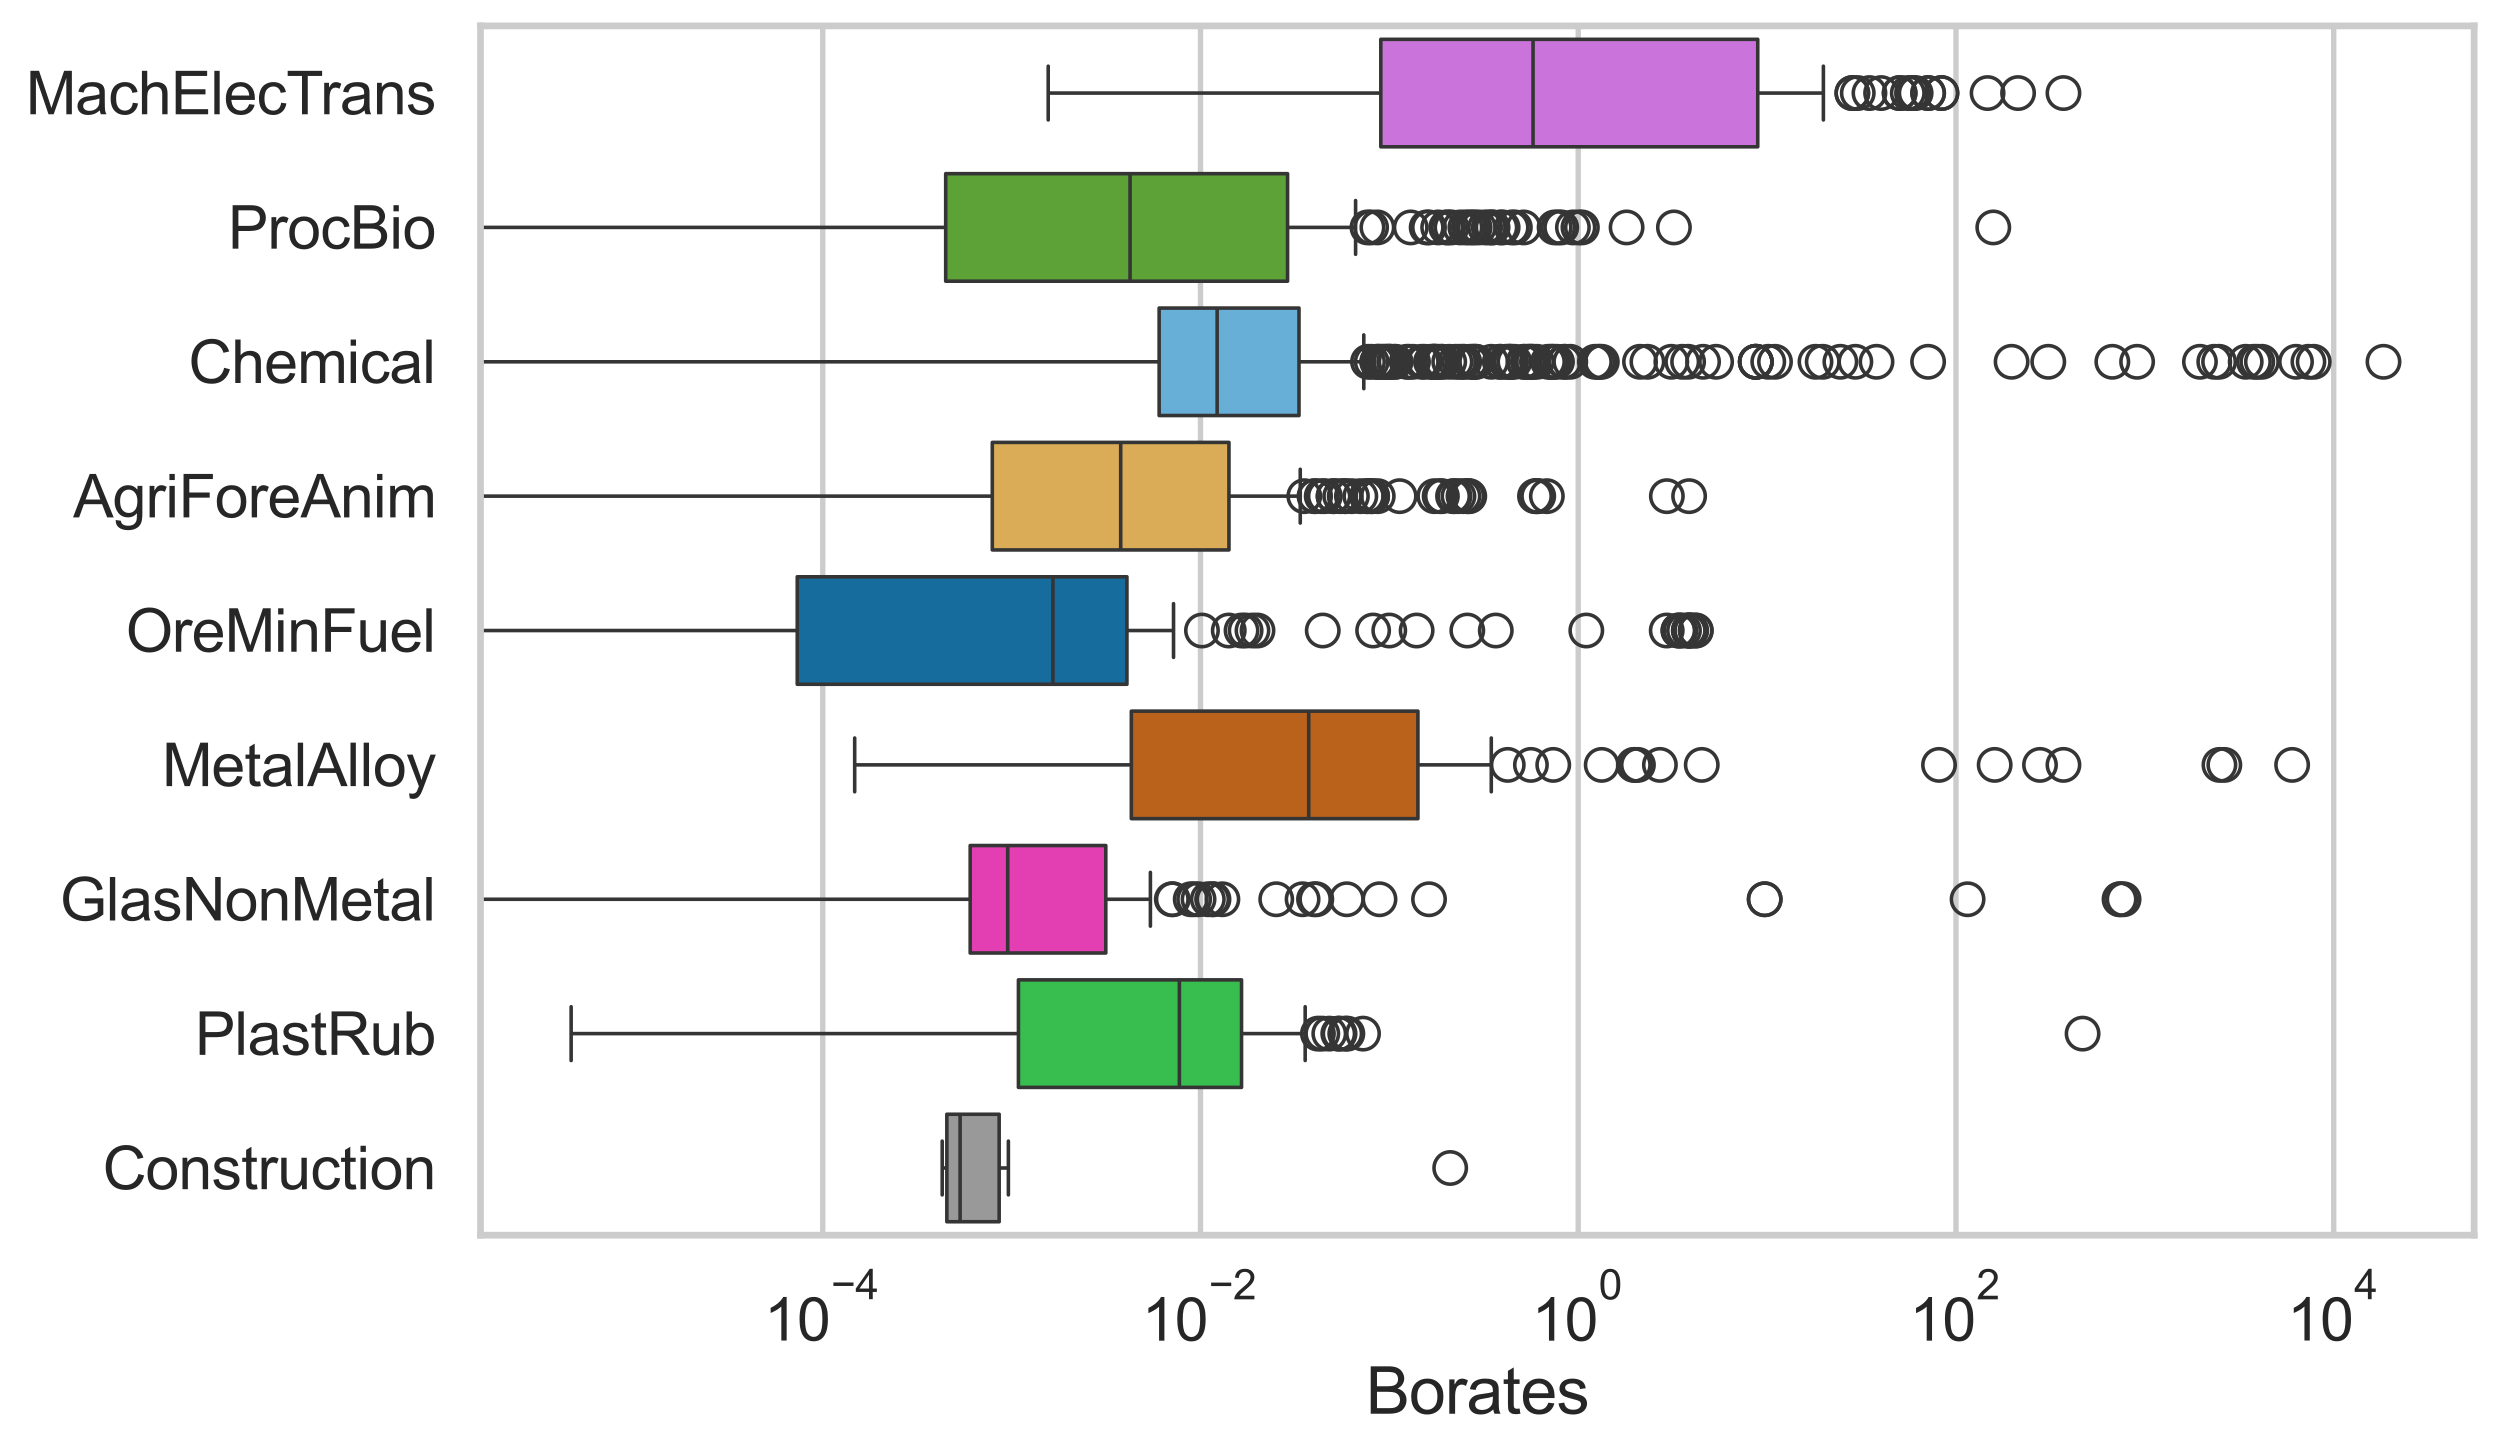 <?xml version="1.0" encoding="utf-8" standalone="no"?>
<!DOCTYPE svg PUBLIC "-//W3C//DTD SVG 1.1//EN"
  "http://www.w3.org/Graphics/SVG/1.1/DTD/svg11.dtd">
<svg xmlns:xlink="http://www.w3.org/1999/xlink" width="695.577pt" height="404.121pt" viewBox="0 0 695.577 404.121" xmlns="http://www.w3.org/2000/svg" version="1.1">
 <defs>
  <style type="text/css">*{stroke-linejoin: round; stroke-linecap: butt}</style>
 </defs>
 <g id="figure_1">
  <g id="patch_1">
   <path d="M 0 404.121 
L 695.577 404.121 
L 695.577 0 
L 0 0 
z
" style="fill: #ffffff"/>
  </g>
  <g id="axes_1">
   <g id="patch_2">
    <path d="M 133.697 343.665 
L 688.377 343.665 
L 688.377 7.2 
L 133.697 7.2 
z
" style="fill: #ffffff"/>
   </g>
   <g id="matplotlib.axis_1">
    <g id="xtick_1">
     <g id="line2d_1">
      <path d="M 228.914 343.665 
L 228.914 7.2 
" clip-path="url(#p426d86f8ee)" style="fill: none; stroke: #cccccc; stroke-width: 1.5; stroke-linecap: round"/>
     </g>
     <g id="text_1">
      <!-- $\mathdefault{10^{-4}}$ -->
      <g style="fill: #262626" transform="translate(212.579 373.015) scale(0.165 -0.165)">
       <defs>
        <path id="ArialMT-31" d="M 2384 0 
L 1822 0 
L 1822 3584 
Q 1619 3391 1289 3197 
Q 959 3003 697 2906 
L 697 3450 
Q 1169 3672 1522 3987 
Q 1875 4303 2022 4600 
L 2384 4600 
L 2384 0 
z
" transform="scale(0.016)"/>
        <path id="ArialMT-30" d="M 266 2259 
Q 266 3072 433 3567 
Q 600 4063 929 4331 
Q 1259 4600 1759 4600 
Q 2128 4600 2406 4451 
Q 2684 4303 2865 4023 
Q 3047 3744 3150 3342 
Q 3253 2941 3253 2259 
Q 3253 1453 3087 958 
Q 2922 463 2592 192 
Q 2263 -78 1759 -78 
Q 1097 -78 719 397 
Q 266 969 266 2259 
z
M 844 2259 
Q 844 1131 1108 757 
Q 1372 384 1759 384 
Q 2147 384 2411 759 
Q 2675 1134 2675 2259 
Q 2675 3391 2411 3762 
Q 2147 4134 1753 4134 
Q 1366 4134 1134 3806 
Q 844 3388 844 2259 
z
" transform="scale(0.016)"/>
        <path id="ArialMT-2212" d="M 3381 1997 
L 356 1997 
L 356 2522 
L 3381 2522 
L 3381 1997 
z
" transform="scale(0.016)"/>
        <path id="ArialMT-34" d="M 2069 0 
L 2069 1097 
L 81 1097 
L 81 1613 
L 2172 4581 
L 2631 4581 
L 2631 1613 
L 3250 1613 
L 3250 1097 
L 2631 1097 
L 2631 0 
L 2069 0 
z
M 2069 1613 
L 2069 3678 
L 634 1613 
L 2069 1613 
z
" transform="scale(0.016)"/>
       </defs>
       <use xlink:href="#ArialMT-31" transform="translate(0 0.202)"/>
       <use xlink:href="#ArialMT-30" transform="translate(55.615 0.202)"/>
       <use xlink:href="#ArialMT-2212" transform="translate(112.973 69.895) scale(0.7)"/>
       <use xlink:href="#ArialMT-34" transform="translate(153.852 69.895) scale(0.7)"/>
      </g>
     </g>
    </g>
    <g id="xtick_2">
     <g id="line2d_2">
      <path d="M 334.013 343.665 
L 334.013 7.2 
" clip-path="url(#p426d86f8ee)" style="fill: none; stroke: #cccccc; stroke-width: 1.5; stroke-linecap: round"/>
     </g>
     <g id="text_2">
      <!-- $\mathdefault{10^{-2}}$ -->
      <g style="fill: #262626" transform="translate(317.678 373.18) scale(0.165 -0.165)">
       <defs>
        <path id="ArialMT-32" d="M 3222 541 
L 3222 0 
L 194 0 
Q 188 203 259 391 
Q 375 700 629 1000 
Q 884 1300 1366 1694 
Q 2113 2306 2375 2664 
Q 2638 3022 2638 3341 
Q 2638 3675 2398 3904 
Q 2159 4134 1775 4134 
Q 1369 4134 1125 3890 
Q 881 3647 878 3216 
L 300 3275 
Q 359 3922 746 4261 
Q 1134 4600 1788 4600 
Q 2447 4600 2831 4234 
Q 3216 3869 3216 3328 
Q 3216 3053 3103 2787 
Q 2991 2522 2730 2228 
Q 2469 1934 1863 1422 
Q 1356 997 1212 845 
Q 1069 694 975 541 
L 3222 541 
z
" transform="scale(0.016)"/>
       </defs>
       <use xlink:href="#ArialMT-31" transform="translate(0 0.994)"/>
       <use xlink:href="#ArialMT-30" transform="translate(55.615 0.994)"/>
       <use xlink:href="#ArialMT-2212" transform="translate(112.973 70.688) scale(0.7)"/>
       <use xlink:href="#ArialMT-32" transform="translate(153.852 70.688) scale(0.7)"/>
      </g>
     </g>
    </g>
    <g id="xtick_3">
     <g id="line2d_3">
      <path d="M 439.111 343.665 
L 439.111 7.2 
" clip-path="url(#p426d86f8ee)" style="fill: none; stroke: #cccccc; stroke-width: 1.5; stroke-linecap: round"/>
     </g>
     <g id="text_3">
      <!-- $\mathdefault{10^{0}}$ -->
      <g style="fill: #262626" transform="translate(426.159 373.18) scale(0.165 -0.165)">
       <use xlink:href="#ArialMT-31" transform="translate(0 0.994)"/>
       <use xlink:href="#ArialMT-30" transform="translate(55.615 0.994)"/>
       <use xlink:href="#ArialMT-30" transform="translate(112.973 70.688) scale(0.7)"/>
      </g>
     </g>
    </g>
    <g id="xtick_4">
     <g id="line2d_4">
      <path d="M 544.21 343.665 
L 544.21 7.2 
" clip-path="url(#p426d86f8ee)" style="fill: none; stroke: #cccccc; stroke-width: 1.5; stroke-linecap: round"/>
     </g>
     <g id="text_4">
      <!-- $\mathdefault{10^{2}}$ -->
      <g style="fill: #262626" transform="translate(531.258 373.18) scale(0.165 -0.165)">
       <use xlink:href="#ArialMT-31" transform="translate(0 0.994)"/>
       <use xlink:href="#ArialMT-30" transform="translate(55.615 0.994)"/>
       <use xlink:href="#ArialMT-32" transform="translate(112.973 70.688) scale(0.7)"/>
      </g>
     </g>
    </g>
    <g id="xtick_5">
     <g id="line2d_5">
      <path d="M 649.309 343.665 
L 649.309 7.2 
" clip-path="url(#p426d86f8ee)" style="fill: none; stroke: #cccccc; stroke-width: 1.5; stroke-linecap: round"/>
     </g>
     <g id="text_5">
      <!-- $\mathdefault{10^{4}}$ -->
      <g style="fill: #262626" transform="translate(636.356 373.015) scale(0.165 -0.165)">
       <use xlink:href="#ArialMT-31" transform="translate(0 0.202)"/>
       <use xlink:href="#ArialMT-30" transform="translate(55.615 0.202)"/>
       <use xlink:href="#ArialMT-34" transform="translate(112.973 69.895) scale(0.7)"/>
      </g>
     </g>
    </g>
    <g id="text_6">
     <!-- Borates -->
     <g style="fill: #262626" transform="translate(380.022 393.344) scale(0.18 -0.18)">
      <defs>
       <path id="ArialMT-42" d="M 469 0 
L 469 4581 
L 2188 4581 
Q 2713 4581 3030 4442 
Q 3347 4303 3526 4014 
Q 3706 3725 3706 3409 
Q 3706 3116 3547 2856 
Q 3388 2597 3066 2438 
Q 3481 2316 3704 2022 
Q 3928 1728 3928 1328 
Q 3928 1006 3792 729 
Q 3656 453 3456 303 
Q 3256 153 2954 76 
Q 2653 0 2216 0 
L 469 0 
z
M 1075 2656 
L 2066 2656 
Q 2469 2656 2644 2709 
Q 2875 2778 2992 2937 
Q 3109 3097 3109 3338 
Q 3109 3566 3000 3739 
Q 2891 3913 2687 3977 
Q 2484 4041 1991 4041 
L 1075 4041 
L 1075 2656 
z
M 1075 541 
L 2216 541 
Q 2509 541 2628 563 
Q 2838 600 2978 687 
Q 3119 775 3209 942 
Q 3300 1109 3300 1328 
Q 3300 1584 3169 1773 
Q 3038 1963 2805 2039 
Q 2572 2116 2134 2116 
L 1075 2116 
L 1075 541 
z
" transform="scale(0.016)"/>
       <path id="ArialMT-6f" d="M 213 1659 
Q 213 2581 725 3025 
Q 1153 3394 1769 3394 
Q 2453 3394 2887 2945 
Q 3322 2497 3322 1706 
Q 3322 1066 3130 698 
Q 2938 331 2570 128 
Q 2203 -75 1769 -75 
Q 1072 -75 642 372 
Q 213 819 213 1659 
z
M 791 1659 
Q 791 1022 1069 705 
Q 1347 388 1769 388 
Q 2188 388 2466 706 
Q 2744 1025 2744 1678 
Q 2744 2294 2464 2611 
Q 2184 2928 1769 2928 
Q 1347 2928 1069 2612 
Q 791 2297 791 1659 
z
" transform="scale(0.016)"/>
       <path id="ArialMT-72" d="M 416 0 
L 416 3319 
L 922 3319 
L 922 2816 
Q 1116 3169 1280 3281 
Q 1444 3394 1641 3394 
Q 1925 3394 2219 3213 
L 2025 2691 
Q 1819 2813 1613 2813 
Q 1428 2813 1281 2702 
Q 1134 2591 1072 2394 
Q 978 2094 978 1738 
L 978 0 
L 416 0 
z
" transform="scale(0.016)"/>
       <path id="ArialMT-61" d="M 2588 409 
Q 2275 144 1986 34 
Q 1697 -75 1366 -75 
Q 819 -75 525 192 
Q 231 459 231 875 
Q 231 1119 342 1320 
Q 453 1522 633 1644 
Q 813 1766 1038 1828 
Q 1203 1872 1538 1913 
Q 2219 1994 2541 2106 
Q 2544 2222 2544 2253 
Q 2544 2597 2384 2738 
Q 2169 2928 1744 2928 
Q 1347 2928 1158 2789 
Q 969 2650 878 2297 
L 328 2372 
Q 403 2725 575 2942 
Q 747 3159 1072 3276 
Q 1397 3394 1825 3394 
Q 2250 3394 2515 3294 
Q 2781 3194 2906 3042 
Q 3031 2891 3081 2659 
Q 3109 2516 3109 2141 
L 3109 1391 
Q 3109 606 3145 398 
Q 3181 191 3288 0 
L 2700 0 
Q 2613 175 2588 409 
z
M 2541 1666 
Q 2234 1541 1622 1453 
Q 1275 1403 1131 1340 
Q 988 1278 909 1158 
Q 831 1038 831 891 
Q 831 666 1001 516 
Q 1172 366 1500 366 
Q 1825 366 2078 508 
Q 2331 650 2450 897 
Q 2541 1088 2541 1459 
L 2541 1666 
z
" transform="scale(0.016)"/>
       <path id="ArialMT-74" d="M 1650 503 
L 1731 6 
Q 1494 -44 1306 -44 
Q 1000 -44 831 53 
Q 663 150 594 308 
Q 525 466 525 972 
L 525 2881 
L 113 2881 
L 113 3319 
L 525 3319 
L 525 4141 
L 1084 4478 
L 1084 3319 
L 1650 3319 
L 1650 2881 
L 1084 2881 
L 1084 941 
Q 1084 700 1114 631 
Q 1144 563 1211 522 
Q 1278 481 1403 481 
Q 1497 481 1650 503 
z
" transform="scale(0.016)"/>
       <path id="ArialMT-65" d="M 2694 1069 
L 3275 997 
Q 3138 488 2766 206 
Q 2394 -75 1816 -75 
Q 1088 -75 661 373 
Q 234 822 234 1631 
Q 234 2469 665 2931 
Q 1097 3394 1784 3394 
Q 2450 3394 2872 2941 
Q 3294 2488 3294 1666 
Q 3294 1616 3291 1516 
L 816 1516 
Q 847 969 1125 678 
Q 1403 388 1819 388 
Q 2128 388 2347 550 
Q 2566 713 2694 1069 
z
M 847 1978 
L 2700 1978 
Q 2663 2397 2488 2606 
Q 2219 2931 1791 2931 
Q 1403 2931 1139 2672 
Q 875 2413 847 1978 
z
" transform="scale(0.016)"/>
       <path id="ArialMT-73" d="M 197 991 
L 753 1078 
Q 800 744 1014 566 
Q 1228 388 1613 388 
Q 2000 388 2187 545 
Q 2375 703 2375 916 
Q 2375 1106 2209 1216 
Q 2094 1291 1634 1406 
Q 1016 1563 777 1677 
Q 538 1791 414 1992 
Q 291 2194 291 2438 
Q 291 2659 392 2848 
Q 494 3038 669 3163 
Q 800 3259 1026 3326 
Q 1253 3394 1513 3394 
Q 1903 3394 2198 3281 
Q 2494 3169 2634 2976 
Q 2775 2784 2828 2463 
L 2278 2388 
Q 2241 2644 2061 2787 
Q 1881 2931 1553 2931 
Q 1166 2931 1000 2803 
Q 834 2675 834 2503 
Q 834 2394 903 2306 
Q 972 2216 1119 2156 
Q 1203 2125 1616 2013 
Q 2213 1853 2448 1751 
Q 2684 1650 2818 1456 
Q 2953 1263 2953 975 
Q 2953 694 2789 445 
Q 2625 197 2315 61 
Q 2006 -75 1616 -75 
Q 969 -75 630 194 
Q 291 463 197 991 
z
" transform="scale(0.016)"/>
      </defs>
      <use xlink:href="#ArialMT-42"/>
      <use xlink:href="#ArialMT-6f" transform="translate(66.699 0)"/>
      <use xlink:href="#ArialMT-72" transform="translate(122.314 0)"/>
      <use xlink:href="#ArialMT-61" transform="translate(155.615 0)"/>
      <use xlink:href="#ArialMT-74" transform="translate(211.23 0)"/>
      <use xlink:href="#ArialMT-65" transform="translate(239.014 0)"/>
      <use xlink:href="#ArialMT-73" transform="translate(294.629 0)"/>
     </g>
    </g>
   </g>
   <g id="matplotlib.axis_2">
    <g id="ytick_1">
     <g id="text_7">
      <!-- MachElecTrans -->
      <g style="fill: #262626" transform="translate(7.2 31.798) scale(0.165 -0.165)">
       <defs>
        <path id="ArialMT-4d" d="M 475 0 
L 475 4581 
L 1388 4581 
L 2472 1338 
Q 2622 884 2691 659 
Q 2769 909 2934 1394 
L 4031 4581 
L 4847 4581 
L 4847 0 
L 4263 0 
L 4263 3834 
L 2931 0 
L 2384 0 
L 1059 3900 
L 1059 0 
L 475 0 
z
" transform="scale(0.016)"/>
        <path id="ArialMT-63" d="M 2588 1216 
L 3141 1144 
Q 3050 572 2676 248 
Q 2303 -75 1759 -75 
Q 1078 -75 664 370 
Q 250 816 250 1647 
Q 250 2184 428 2587 
Q 606 2991 970 3192 
Q 1334 3394 1763 3394 
Q 2303 3394 2647 3120 
Q 2991 2847 3088 2344 
L 2541 2259 
Q 2463 2594 2264 2762 
Q 2066 2931 1784 2931 
Q 1359 2931 1093 2626 
Q 828 2322 828 1663 
Q 828 994 1084 691 
Q 1341 388 1753 388 
Q 2084 388 2306 591 
Q 2528 794 2588 1216 
z
" transform="scale(0.016)"/>
        <path id="ArialMT-68" d="M 422 0 
L 422 4581 
L 984 4581 
L 984 2938 
Q 1378 3394 1978 3394 
Q 2347 3394 2619 3248 
Q 2891 3103 3008 2847 
Q 3125 2591 3125 2103 
L 3125 0 
L 2563 0 
L 2563 2103 
Q 2563 2525 2380 2717 
Q 2197 2909 1863 2909 
Q 1613 2909 1392 2779 
Q 1172 2650 1078 2428 
Q 984 2206 984 1816 
L 984 0 
L 422 0 
z
" transform="scale(0.016)"/>
        <path id="ArialMT-45" d="M 506 0 
L 506 4581 
L 3819 4581 
L 3819 4041 
L 1113 4041 
L 1113 2638 
L 3647 2638 
L 3647 2100 
L 1113 2100 
L 1113 541 
L 3925 541 
L 3925 0 
L 506 0 
z
" transform="scale(0.016)"/>
        <path id="ArialMT-6c" d="M 409 0 
L 409 4581 
L 972 4581 
L 972 0 
L 409 0 
z
" transform="scale(0.016)"/>
        <path id="ArialMT-54" d="M 1659 0 
L 1659 4041 
L 150 4041 
L 150 4581 
L 3781 4581 
L 3781 4041 
L 2266 4041 
L 2266 0 
L 1659 0 
z
" transform="scale(0.016)"/>
        <path id="ArialMT-6e" d="M 422 0 
L 422 3319 
L 928 3319 
L 928 2847 
Q 1294 3394 1984 3394 
Q 2284 3394 2536 3286 
Q 2788 3178 2913 3003 
Q 3038 2828 3088 2588 
Q 3119 2431 3119 2041 
L 3119 0 
L 2556 0 
L 2556 2019 
Q 2556 2363 2490 2533 
Q 2425 2703 2258 2804 
Q 2091 2906 1866 2906 
Q 1506 2906 1245 2678 
Q 984 2450 984 1813 
L 984 0 
L 422 0 
z
" transform="scale(0.016)"/>
       </defs>
       <use xlink:href="#ArialMT-4d"/>
       <use xlink:href="#ArialMT-61" transform="translate(83.301 0)"/>
       <use xlink:href="#ArialMT-63" transform="translate(138.916 0)"/>
       <use xlink:href="#ArialMT-68" transform="translate(188.916 0)"/>
       <use xlink:href="#ArialMT-45" transform="translate(244.531 0)"/>
       <use xlink:href="#ArialMT-6c" transform="translate(311.23 0)"/>
       <use xlink:href="#ArialMT-65" transform="translate(333.447 0)"/>
       <use xlink:href="#ArialMT-63" transform="translate(389.062 0)"/>
       <use xlink:href="#ArialMT-54" transform="translate(439.062 0)"/>
       <use xlink:href="#ArialMT-72" transform="translate(496.396 0)"/>
       <use xlink:href="#ArialMT-61" transform="translate(529.697 0)"/>
       <use xlink:href="#ArialMT-6e" transform="translate(585.312 0)"/>
       <use xlink:href="#ArialMT-73" transform="translate(640.928 0)"/>
      </g>
     </g>
    </g>
    <g id="ytick_2">
     <g id="text_8">
      <!-- ProcBio -->
      <g style="fill: #262626" transform="translate(63.424 69.183) scale(0.165 -0.165)">
       <defs>
        <path id="ArialMT-50" d="M 494 0 
L 494 4581 
L 2222 4581 
Q 2678 4581 2919 4538 
Q 3256 4481 3484 4323 
Q 3713 4166 3852 3881 
Q 3991 3597 3991 3256 
Q 3991 2672 3619 2267 
Q 3247 1863 2275 1863 
L 1100 1863 
L 1100 0 
L 494 0 
z
M 1100 2403 
L 2284 2403 
Q 2872 2403 3119 2622 
Q 3366 2841 3366 3238 
Q 3366 3525 3220 3729 
Q 3075 3934 2838 4000 
Q 2684 4041 2272 4041 
L 1100 4041 
L 1100 2403 
z
" transform="scale(0.016)"/>
        <path id="ArialMT-69" d="M 425 3934 
L 425 4581 
L 988 4581 
L 988 3934 
L 425 3934 
z
M 425 0 
L 425 3319 
L 988 3319 
L 988 0 
L 425 0 
z
" transform="scale(0.016)"/>
       </defs>
       <use xlink:href="#ArialMT-50"/>
       <use xlink:href="#ArialMT-72" transform="translate(66.699 0)"/>
       <use xlink:href="#ArialMT-6f" transform="translate(100 0)"/>
       <use xlink:href="#ArialMT-63" transform="translate(155.615 0)"/>
       <use xlink:href="#ArialMT-42" transform="translate(205.615 0)"/>
       <use xlink:href="#ArialMT-69" transform="translate(272.314 0)"/>
       <use xlink:href="#ArialMT-6f" transform="translate(294.531 0)"/>
      </g>
     </g>
    </g>
    <g id="ytick_3">
     <g id="text_9">
      <!-- Chemical -->
      <g style="fill: #262626" transform="translate(52.428 106.568) scale(0.165 -0.165)">
       <defs>
        <path id="ArialMT-43" d="M 3763 1606 
L 4369 1453 
Q 4178 706 3683 314 
Q 3188 -78 2472 -78 
Q 1731 -78 1267 223 
Q 803 525 561 1097 
Q 319 1669 319 2325 
Q 319 3041 592 3573 
Q 866 4106 1370 4382 
Q 1875 4659 2481 4659 
Q 3169 4659 3637 4309 
Q 4106 3959 4291 3325 
L 3694 3184 
Q 3534 3684 3231 3912 
Q 2928 4141 2469 4141 
Q 1941 4141 1586 3887 
Q 1231 3634 1087 3207 
Q 944 2781 944 2328 
Q 944 1744 1114 1308 
Q 1284 872 1643 656 
Q 2003 441 2422 441 
Q 2931 441 3284 734 
Q 3638 1028 3763 1606 
z
" transform="scale(0.016)"/>
        <path id="ArialMT-6d" d="M 422 0 
L 422 3319 
L 925 3319 
L 925 2853 
Q 1081 3097 1340 3245 
Q 1600 3394 1931 3394 
Q 2300 3394 2536 3241 
Q 2772 3088 2869 2813 
Q 3263 3394 3894 3394 
Q 4388 3394 4653 3120 
Q 4919 2847 4919 2278 
L 4919 0 
L 4359 0 
L 4359 2091 
Q 4359 2428 4304 2576 
Q 4250 2725 4106 2815 
Q 3963 2906 3769 2906 
Q 3419 2906 3187 2673 
Q 2956 2441 2956 1928 
L 2956 0 
L 2394 0 
L 2394 2156 
Q 2394 2531 2256 2718 
Q 2119 2906 1806 2906 
Q 1569 2906 1367 2781 
Q 1166 2656 1075 2415 
Q 984 2175 984 1722 
L 984 0 
L 422 0 
z
" transform="scale(0.016)"/>
       </defs>
       <use xlink:href="#ArialMT-43"/>
       <use xlink:href="#ArialMT-68" transform="translate(72.217 0)"/>
       <use xlink:href="#ArialMT-65" transform="translate(127.832 0)"/>
       <use xlink:href="#ArialMT-6d" transform="translate(183.447 0)"/>
       <use xlink:href="#ArialMT-69" transform="translate(266.748 0)"/>
       <use xlink:href="#ArialMT-63" transform="translate(288.965 0)"/>
       <use xlink:href="#ArialMT-61" transform="translate(338.965 0)"/>
       <use xlink:href="#ArialMT-6c" transform="translate(394.58 0)"/>
      </g>
     </g>
    </g>
    <g id="ytick_4">
     <g id="text_10">
      <!-- AgriForeAnim -->
      <g style="fill: #262626" transform="translate(20.341 143.953) scale(0.165 -0.165)">
       <defs>
        <path id="ArialMT-41" d="M -9 0 
L 1750 4581 
L 2403 4581 
L 4278 0 
L 3588 0 
L 3053 1388 
L 1138 1388 
L 634 0 
L -9 0 
z
M 1313 1881 
L 2866 1881 
L 2388 3150 
Q 2169 3728 2063 4100 
Q 1975 3659 1816 3225 
L 1313 1881 
z
" transform="scale(0.016)"/>
        <path id="ArialMT-67" d="M 319 -275 
L 866 -356 
Q 900 -609 1056 -725 
Q 1266 -881 1628 -881 
Q 2019 -881 2231 -725 
Q 2444 -569 2519 -288 
Q 2563 -116 2559 434 
Q 2191 0 1641 0 
Q 956 0 581 494 
Q 206 988 206 1678 
Q 206 2153 378 2554 
Q 550 2956 876 3175 
Q 1203 3394 1644 3394 
Q 2231 3394 2613 2919 
L 2613 3319 
L 3131 3319 
L 3131 450 
Q 3131 -325 2973 -648 
Q 2816 -972 2473 -1159 
Q 2131 -1347 1631 -1347 
Q 1038 -1347 672 -1080 
Q 306 -813 319 -275 
z
M 784 1719 
Q 784 1066 1043 766 
Q 1303 466 1694 466 
Q 2081 466 2343 764 
Q 2606 1063 2606 1700 
Q 2606 2309 2336 2618 
Q 2066 2928 1684 2928 
Q 1309 2928 1046 2623 
Q 784 2319 784 1719 
z
" transform="scale(0.016)"/>
        <path id="ArialMT-46" d="M 525 0 
L 525 4581 
L 3616 4581 
L 3616 4041 
L 1131 4041 
L 1131 2622 
L 3281 2622 
L 3281 2081 
L 1131 2081 
L 1131 0 
L 525 0 
z
" transform="scale(0.016)"/>
       </defs>
       <use xlink:href="#ArialMT-41"/>
       <use xlink:href="#ArialMT-67" transform="translate(66.699 0)"/>
       <use xlink:href="#ArialMT-72" transform="translate(122.314 0)"/>
       <use xlink:href="#ArialMT-69" transform="translate(155.615 0)"/>
       <use xlink:href="#ArialMT-46" transform="translate(177.832 0)"/>
       <use xlink:href="#ArialMT-6f" transform="translate(238.916 0)"/>
       <use xlink:href="#ArialMT-72" transform="translate(294.531 0)"/>
       <use xlink:href="#ArialMT-65" transform="translate(327.832 0)"/>
       <use xlink:href="#ArialMT-41" transform="translate(383.447 0)"/>
       <use xlink:href="#ArialMT-6e" transform="translate(450.146 0)"/>
       <use xlink:href="#ArialMT-69" transform="translate(505.762 0)"/>
       <use xlink:href="#ArialMT-6d" transform="translate(527.979 0)"/>
      </g>
     </g>
    </g>
    <g id="ytick_5">
     <g id="text_11">
      <!-- OreMinFuel -->
      <g style="fill: #262626" transform="translate(35.013 181.337) scale(0.165 -0.165)">
       <defs>
        <path id="ArialMT-4f" d="M 309 2231 
Q 309 3372 921 4017 
Q 1534 4663 2503 4663 
Q 3138 4663 3647 4359 
Q 4156 4056 4423 3514 
Q 4691 2972 4691 2284 
Q 4691 1588 4409 1038 
Q 4128 488 3612 205 
Q 3097 -78 2500 -78 
Q 1853 -78 1343 234 
Q 834 547 571 1087 
Q 309 1628 309 2231 
z
M 934 2222 
Q 934 1394 1379 917 
Q 1825 441 2497 441 
Q 3181 441 3623 922 
Q 4066 1403 4066 2288 
Q 4066 2847 3877 3264 
Q 3688 3681 3323 3911 
Q 2959 4141 2506 4141 
Q 1863 4141 1398 3698 
Q 934 3256 934 2222 
z
" transform="scale(0.016)"/>
        <path id="ArialMT-75" d="M 2597 0 
L 2597 488 
Q 2209 -75 1544 -75 
Q 1250 -75 995 37 
Q 741 150 617 320 
Q 494 491 444 738 
Q 409 903 409 1263 
L 409 3319 
L 972 3319 
L 972 1478 
Q 972 1038 1006 884 
Q 1059 663 1231 536 
Q 1403 409 1656 409 
Q 1909 409 2131 539 
Q 2353 669 2445 892 
Q 2538 1116 2538 1541 
L 2538 3319 
L 3100 3319 
L 3100 0 
L 2597 0 
z
" transform="scale(0.016)"/>
       </defs>
       <use xlink:href="#ArialMT-4f"/>
       <use xlink:href="#ArialMT-72" transform="translate(77.783 0)"/>
       <use xlink:href="#ArialMT-65" transform="translate(111.084 0)"/>
       <use xlink:href="#ArialMT-4d" transform="translate(166.699 0)"/>
       <use xlink:href="#ArialMT-69" transform="translate(250 0)"/>
       <use xlink:href="#ArialMT-6e" transform="translate(272.217 0)"/>
       <use xlink:href="#ArialMT-46" transform="translate(327.832 0)"/>
       <use xlink:href="#ArialMT-75" transform="translate(388.916 0)"/>
       <use xlink:href="#ArialMT-65" transform="translate(444.531 0)"/>
       <use xlink:href="#ArialMT-6c" transform="translate(500.146 0)"/>
      </g>
     </g>
    </g>
    <g id="ytick_6">
     <g id="text_12">
      <!-- MetalAlloy -->
      <g style="fill: #262626" transform="translate(45.088 218.722) scale(0.165 -0.165)">
       <defs>
        <path id="ArialMT-79" d="M 397 -1278 
L 334 -750 
Q 519 -800 656 -800 
Q 844 -800 956 -737 
Q 1069 -675 1141 -563 
Q 1194 -478 1313 -144 
Q 1328 -97 1363 -6 
L 103 3319 
L 709 3319 
L 1400 1397 
Q 1534 1031 1641 628 
Q 1738 1016 1872 1384 
L 2581 3319 
L 3144 3319 
L 1881 -56 
Q 1678 -603 1566 -809 
Q 1416 -1088 1222 -1217 
Q 1028 -1347 759 -1347 
Q 597 -1347 397 -1278 
z
" transform="scale(0.016)"/>
       </defs>
       <use xlink:href="#ArialMT-4d"/>
       <use xlink:href="#ArialMT-65" transform="translate(83.301 0)"/>
       <use xlink:href="#ArialMT-74" transform="translate(138.916 0)"/>
       <use xlink:href="#ArialMT-61" transform="translate(166.699 0)"/>
       <use xlink:href="#ArialMT-6c" transform="translate(222.314 0)"/>
       <use xlink:href="#ArialMT-41" transform="translate(244.531 0)"/>
       <use xlink:href="#ArialMT-6c" transform="translate(311.23 0)"/>
       <use xlink:href="#ArialMT-6c" transform="translate(333.447 0)"/>
       <use xlink:href="#ArialMT-6f" transform="translate(355.664 0)"/>
       <use xlink:href="#ArialMT-79" transform="translate(411.279 0)"/>
      </g>
     </g>
    </g>
    <g id="ytick_7">
     <g id="text_13">
      <!-- GlasNonMetal -->
      <g style="fill: #262626" transform="translate(16.659 256.107) scale(0.165 -0.165)">
       <defs>
        <path id="ArialMT-47" d="M 2638 1797 
L 2638 2334 
L 4578 2338 
L 4578 638 
Q 4131 281 3656 101 
Q 3181 -78 2681 -78 
Q 2006 -78 1454 211 
Q 903 500 622 1047 
Q 341 1594 341 2269 
Q 341 2938 620 3517 
Q 900 4097 1425 4378 
Q 1950 4659 2634 4659 
Q 3131 4659 3532 4498 
Q 3934 4338 4162 4050 
Q 4391 3763 4509 3300 
L 3963 3150 
Q 3859 3500 3706 3700 
Q 3553 3900 3268 4020 
Q 2984 4141 2638 4141 
Q 2222 4141 1919 4014 
Q 1616 3888 1430 3681 
Q 1244 3475 1141 3228 
Q 966 2803 966 2306 
Q 966 1694 1177 1281 
Q 1388 869 1791 669 
Q 2194 469 2647 469 
Q 3041 469 3416 620 
Q 3791 772 3984 944 
L 3984 1797 
L 2638 1797 
z
" transform="scale(0.016)"/>
        <path id="ArialMT-4e" d="M 488 0 
L 488 4581 
L 1109 4581 
L 3516 984 
L 3516 4581 
L 4097 4581 
L 4097 0 
L 3475 0 
L 1069 3600 
L 1069 0 
L 488 0 
z
" transform="scale(0.016)"/>
       </defs>
       <use xlink:href="#ArialMT-47"/>
       <use xlink:href="#ArialMT-6c" transform="translate(77.783 0)"/>
       <use xlink:href="#ArialMT-61" transform="translate(100 0)"/>
       <use xlink:href="#ArialMT-73" transform="translate(155.615 0)"/>
       <use xlink:href="#ArialMT-4e" transform="translate(205.615 0)"/>
       <use xlink:href="#ArialMT-6f" transform="translate(277.832 0)"/>
       <use xlink:href="#ArialMT-6e" transform="translate(333.447 0)"/>
       <use xlink:href="#ArialMT-4d" transform="translate(389.062 0)"/>
       <use xlink:href="#ArialMT-65" transform="translate(472.363 0)"/>
       <use xlink:href="#ArialMT-74" transform="translate(527.979 0)"/>
       <use xlink:href="#ArialMT-61" transform="translate(555.762 0)"/>
       <use xlink:href="#ArialMT-6c" transform="translate(611.377 0)"/>
      </g>
     </g>
    </g>
    <g id="ytick_8">
     <g id="text_14">
      <!-- PlastRub -->
      <g style="fill: #262626" transform="translate(54.248 293.492) scale(0.165 -0.165)">
       <defs>
        <path id="ArialMT-52" d="M 503 0 
L 503 4581 
L 2534 4581 
Q 3147 4581 3465 4457 
Q 3784 4334 3975 4021 
Q 4166 3709 4166 3331 
Q 4166 2844 3850 2509 
Q 3534 2175 2875 2084 
Q 3116 1969 3241 1856 
Q 3506 1613 3744 1247 
L 4541 0 
L 3778 0 
L 3172 953 
Q 2906 1366 2734 1584 
Q 2563 1803 2427 1890 
Q 2291 1978 2150 2013 
Q 2047 2034 1813 2034 
L 1109 2034 
L 1109 0 
L 503 0 
z
M 1109 2559 
L 2413 2559 
Q 2828 2559 3062 2645 
Q 3297 2731 3419 2920 
Q 3541 3109 3541 3331 
Q 3541 3656 3305 3865 
Q 3069 4075 2559 4075 
L 1109 4075 
L 1109 2559 
z
" transform="scale(0.016)"/>
        <path id="ArialMT-62" d="M 941 0 
L 419 0 
L 419 4581 
L 981 4581 
L 981 2947 
Q 1338 3394 1891 3394 
Q 2197 3394 2470 3270 
Q 2744 3147 2920 2923 
Q 3097 2700 3197 2384 
Q 3297 2069 3297 1709 
Q 3297 856 2875 390 
Q 2453 -75 1863 -75 
Q 1275 -75 941 416 
L 941 0 
z
M 934 1684 
Q 934 1088 1097 822 
Q 1363 388 1816 388 
Q 2184 388 2453 708 
Q 2722 1028 2722 1663 
Q 2722 2313 2464 2622 
Q 2206 2931 1841 2931 
Q 1472 2931 1203 2611 
Q 934 2291 934 1684 
z
" transform="scale(0.016)"/>
       </defs>
       <use xlink:href="#ArialMT-50"/>
       <use xlink:href="#ArialMT-6c" transform="translate(66.699 0)"/>
       <use xlink:href="#ArialMT-61" transform="translate(88.916 0)"/>
       <use xlink:href="#ArialMT-73" transform="translate(144.531 0)"/>
       <use xlink:href="#ArialMT-74" transform="translate(194.531 0)"/>
       <use xlink:href="#ArialMT-52" transform="translate(222.314 0)"/>
       <use xlink:href="#ArialMT-75" transform="translate(294.531 0)"/>
       <use xlink:href="#ArialMT-62" transform="translate(350.146 0)"/>
      </g>
     </g>
    </g>
    <g id="ytick_9">
     <g id="text_15">
      <!-- Construction -->
      <g style="fill: #262626" transform="translate(28.575 330.877) scale(0.165 -0.165)">
       <use xlink:href="#ArialMT-43"/>
       <use xlink:href="#ArialMT-6f" transform="translate(72.217 0)"/>
       <use xlink:href="#ArialMT-6e" transform="translate(127.832 0)"/>
       <use xlink:href="#ArialMT-73" transform="translate(183.447 0)"/>
       <use xlink:href="#ArialMT-74" transform="translate(233.447 0)"/>
       <use xlink:href="#ArialMT-72" transform="translate(261.23 0)"/>
       <use xlink:href="#ArialMT-75" transform="translate(294.531 0)"/>
       <use xlink:href="#ArialMT-63" transform="translate(350.146 0)"/>
       <use xlink:href="#ArialMT-74" transform="translate(400.146 0)"/>
       <use xlink:href="#ArialMT-69" transform="translate(427.93 0)"/>
       <use xlink:href="#ArialMT-6f" transform="translate(450.146 0)"/>
       <use xlink:href="#ArialMT-6e" transform="translate(505.762 0)"/>
      </g>
     </g>
    </g>
   </g>
   <g id="patch_3">
    <path d="M 384.185 10.938 
L 384.185 40.846 
L 489.058 40.846 
L 489.058 10.938 
L 384.185 10.938 
z
" clip-path="url(#p426d86f8ee)" style="fill: #ca74db; stroke: #353535; stroke-linejoin: miter"/>
   </g>
   <g id="line2d_6">
    <path d="M 384.185 25.892 
L 291.645 25.892 
" clip-path="url(#p426d86f8ee)" style="fill: none; stroke: #353535"/>
   </g>
   <g id="line2d_7">
    <path d="M 489.058 25.892 
L 507.322 25.892 
" clip-path="url(#p426d86f8ee)" style="fill: none; stroke: #353535"/>
   </g>
   <g id="line2d_8">
    <path d="M 291.645 18.415 
L 291.645 33.369 
" clip-path="url(#p426d86f8ee)" style="fill: none; stroke: #353535; stroke-linecap: round"/>
   </g>
   <g id="line2d_9">
    <path d="M 507.322 18.415 
L 507.322 33.369 
" clip-path="url(#p426d86f8ee)" style="fill: none; stroke: #353535; stroke-linecap: round"/>
   </g>
   <g id="line2d_10">
    <defs>
     <path id="mb499c7c101" d="M 0 4.5 
C 1.193 4.5 2.338 4.026 3.182 3.182 
C 4.026 2.338 4.5 1.193 4.5 0 
C 4.5 -1.193 4.026 -2.338 3.182 -3.182 
C 2.338 -4.026 1.193 -4.5 0 -4.5 
C -1.193 -4.5 -2.338 -4.026 -3.182 -3.182 
C -4.026 -2.338 -4.5 -1.193 -4.5 0 
C -4.5 1.193 -4.026 2.338 -3.182 3.182 
C -2.338 4.026 -1.193 4.5 0 4.5 
z
" style="stroke: #353535"/>
    </defs>
    <g clip-path="url(#p426d86f8ee)">
     <use xlink:href="#mb499c7c101" x="520.139" y="25.892" style="fill-opacity: 0; stroke: #353535"/>
     <use xlink:href="#mb499c7c101" x="528.538" y="25.892" style="fill-opacity: 0; stroke: #353535"/>
     <use xlink:href="#mb499c7c101" x="530.808" y="25.892" style="fill-opacity: 0; stroke: #353535"/>
     <use xlink:href="#mb499c7c101" x="532.039" y="25.892" style="fill-opacity: 0; stroke: #353535"/>
     <use xlink:href="#mb499c7c101" x="540.173" y="25.892" style="fill-opacity: 0; stroke: #353535"/>
     <use xlink:href="#mb499c7c101" x="553.007" y="25.892" style="fill-opacity: 0; stroke: #353535"/>
     <use xlink:href="#mb499c7c101" x="516.889" y="25.892" style="fill-opacity: 0; stroke: #353535"/>
     <use xlink:href="#mb499c7c101" x="561.489" y="25.892" style="fill-opacity: 0; stroke: #353535"/>
     <use xlink:href="#mb499c7c101" x="515.378" y="25.892" style="fill-opacity: 0; stroke: #353535"/>
     <use xlink:href="#mb499c7c101" x="515.379" y="25.892" style="fill-opacity: 0; stroke: #353535"/>
     <use xlink:href="#mb499c7c101" x="536.468" y="25.892" style="fill-opacity: 0; stroke: #353535"/>
     <use xlink:href="#mb499c7c101" x="574.117" y="25.892" style="fill-opacity: 0; stroke: #353535"/>
     <use xlink:href="#mb499c7c101" x="528.536" y="25.892" style="fill-opacity: 0; stroke: #353535"/>
     <use xlink:href="#mb499c7c101" x="532.036" y="25.892" style="fill-opacity: 0; stroke: #353535"/>
     <use xlink:href="#mb499c7c101" x="523.383" y="25.892" style="fill-opacity: 0; stroke: #353535"/>
     <use xlink:href="#mb499c7c101" x="532.987" y="25.892" style="fill-opacity: 0; stroke: #353535"/>
     <use xlink:href="#mb499c7c101" x="536.466" y="25.892" style="fill-opacity: 0; stroke: #353535"/>
     <use xlink:href="#mb499c7c101" x="540.171" y="25.892" style="fill-opacity: 0; stroke: #353535"/>
    </g>
   </g>
   <g id="patch_4">
    <path d="M 263.121 48.323 
L 263.121 78.231 
L 358.24 78.231 
L 358.24 48.323 
L 263.121 48.323 
z
" clip-path="url(#p426d86f8ee)" style="fill: #5ca236; stroke: #353535; stroke-linejoin: miter"/>
   </g>
   <g id="line2d_11">
    <path d="M 263.121 63.277 
L -1 63.277 
" clip-path="url(#p426d86f8ee)" style="fill: none; stroke: #353535"/>
   </g>
   <g id="line2d_12">
    <path d="M 358.24 63.277 
L 377.168 63.277 
" clip-path="url(#p426d86f8ee)" style="fill: none; stroke: #353535"/>
   </g>
   <g id="line2d_13">
    <path clip-path="url(#p426d86f8ee)" style="fill: none; stroke: #353535; stroke-linecap: round"/>
   </g>
   <g id="line2d_14">
    <path d="M 377.168 55.8 
L 377.168 70.754 
" clip-path="url(#p426d86f8ee)" style="fill: none; stroke: #353535; stroke-linecap: round"/>
   </g>
   <g id="line2d_15">
    <g clip-path="url(#p426d86f8ee)">
     <use xlink:href="#mb499c7c101" x="554.592" y="63.277" style="fill-opacity: 0; stroke: #353535"/>
     <use xlink:href="#mb499c7c101" x="407.718" y="63.277" style="fill-opacity: 0; stroke: #353535"/>
     <use xlink:href="#mb499c7c101" x="402.93" y="63.277" style="fill-opacity: 0; stroke: #353535"/>
     <use xlink:href="#mb499c7c101" x="465.736" y="63.277" style="fill-opacity: 0; stroke: #353535"/>
     <use xlink:href="#mb499c7c101" x="440.125" y="63.277" style="fill-opacity: 0; stroke: #353535"/>
     <use xlink:href="#mb499c7c101" x="380.476" y="63.277" style="fill-opacity: 0; stroke: #353535"/>
     <use xlink:href="#mb499c7c101" x="439.171" y="63.277" style="fill-opacity: 0; stroke: #353535"/>
     <use xlink:href="#mb499c7c101" x="452.568" y="63.277" style="fill-opacity: 0; stroke: #353535"/>
     <use xlink:href="#mb499c7c101" x="418.081" y="63.277" style="fill-opacity: 0; stroke: #353535"/>
     <use xlink:href="#mb499c7c101" x="420.576" y="63.277" style="fill-opacity: 0; stroke: #353535"/>
     <use xlink:href="#mb499c7c101" x="396.942" y="63.277" style="fill-opacity: 0; stroke: #353535"/>
     <use xlink:href="#mb499c7c101" x="403.842" y="63.277" style="fill-opacity: 0; stroke: #353535"/>
     <use xlink:href="#mb499c7c101" x="415.278" y="63.277" style="fill-opacity: 0; stroke: #353535"/>
     <use xlink:href="#mb499c7c101" x="413.204" y="63.277" style="fill-opacity: 0; stroke: #353535"/>
     <use xlink:href="#mb499c7c101" x="434.382" y="63.277" style="fill-opacity: 0; stroke: #353535"/>
     <use xlink:href="#mb499c7c101" x="421.478" y="63.277" style="fill-opacity: 0; stroke: #353535"/>
     <use xlink:href="#mb499c7c101" x="381.482" y="63.277" style="fill-opacity: 0; stroke: #353535"/>
     <use xlink:href="#mb499c7c101" x="437.633" y="63.277" style="fill-opacity: 0; stroke: #353535"/>
     <use xlink:href="#mb499c7c101" x="415.111" y="63.277" style="fill-opacity: 0; stroke: #353535"/>
     <use xlink:href="#mb499c7c101" x="432.541" y="63.277" style="fill-opacity: 0; stroke: #353535"/>
     <use xlink:href="#mb499c7c101" x="402.378" y="63.277" style="fill-opacity: 0; stroke: #353535"/>
     <use xlink:href="#mb499c7c101" x="400.141" y="63.277" style="fill-opacity: 0; stroke: #353535"/>
     <use xlink:href="#mb499c7c101" x="414.22" y="63.277" style="fill-opacity: 0; stroke: #353535"/>
     <use xlink:href="#mb499c7c101" x="408.657" y="63.277" style="fill-opacity: 0; stroke: #353535"/>
     <use xlink:href="#mb499c7c101" x="397.589" y="63.277" style="fill-opacity: 0; stroke: #353535"/>
     <use xlink:href="#mb499c7c101" x="411.448" y="63.277" style="fill-opacity: 0; stroke: #353535"/>
     <use xlink:href="#mb499c7c101" x="410.292" y="63.277" style="fill-opacity: 0; stroke: #353535"/>
     <use xlink:href="#mb499c7c101" x="423.925" y="63.277" style="fill-opacity: 0; stroke: #353535"/>
     <use xlink:href="#mb499c7c101" x="409.561" y="63.277" style="fill-opacity: 0; stroke: #353535"/>
     <use xlink:href="#mb499c7c101" x="383.233" y="63.277" style="fill-opacity: 0; stroke: #353535"/>
     <use xlink:href="#mb499c7c101" x="433.527" y="63.277" style="fill-opacity: 0; stroke: #353535"/>
     <use xlink:href="#mb499c7c101" x="406.262" y="63.277" style="fill-opacity: 0; stroke: #353535"/>
     <use xlink:href="#mb499c7c101" x="417.454" y="63.277" style="fill-opacity: 0; stroke: #353535"/>
     <use xlink:href="#mb499c7c101" x="392.503" y="63.277" style="fill-opacity: 0; stroke: #353535"/>
    </g>
   </g>
   <g id="patch_5">
    <path d="M 322.511 85.708 
L 322.511 115.616 
L 361.421 115.616 
L 361.421 85.708 
L 322.511 85.708 
z
" clip-path="url(#p426d86f8ee)" style="fill: #68afd7; stroke: #353535; stroke-linejoin: miter"/>
   </g>
   <g id="line2d_16">
    <path d="M 322.511 100.662 
L -1 100.662 
" clip-path="url(#p426d86f8ee)" style="fill: none; stroke: #353535"/>
   </g>
   <g id="line2d_17">
    <path d="M 361.421 100.662 
L 379.448 100.662 
" clip-path="url(#p426d86f8ee)" style="fill: none; stroke: #353535"/>
   </g>
   <g id="line2d_18">
    <path clip-path="url(#p426d86f8ee)" style="fill: none; stroke: #353535; stroke-linecap: round"/>
   </g>
   <g id="line2d_19">
    <path d="M 379.448 93.185 
L 379.448 108.139 
" clip-path="url(#p426d86f8ee)" style="fill: none; stroke: #353535; stroke-linecap: round"/>
   </g>
   <g id="line2d_20">
    <g clip-path="url(#p426d86f8ee)">
     <use xlink:href="#mb499c7c101" x="435.474" y="100.662" style="fill-opacity: 0; stroke: #353535"/>
     <use xlink:href="#mb499c7c101" x="419.98" y="100.662" style="fill-opacity: 0; stroke: #353535"/>
     <use xlink:href="#mb499c7c101" x="432.366" y="100.662" style="fill-opacity: 0; stroke: #353535"/>
     <use xlink:href="#mb499c7c101" x="424.111" y="100.662" style="fill-opacity: 0; stroke: #353535"/>
     <use xlink:href="#mb499c7c101" x="468.053" y="100.662" style="fill-opacity: 0; stroke: #353535"/>
     <use xlink:href="#mb499c7c101" x="384.796" y="100.662" style="fill-opacity: 0; stroke: #353535"/>
     <use xlink:href="#mb499c7c101" x="628.052" y="100.662" style="fill-opacity: 0; stroke: #353535"/>
     <use xlink:href="#mb499c7c101" x="409.932" y="100.662" style="fill-opacity: 0; stroke: #353535"/>
     <use xlink:href="#mb499c7c101" x="426.474" y="100.662" style="fill-opacity: 0; stroke: #353535"/>
     <use xlink:href="#mb499c7c101" x="488.521" y="100.662" style="fill-opacity: 0; stroke: #353535"/>
     <use xlink:href="#mb499c7c101" x="399.56" y="100.662" style="fill-opacity: 0; stroke: #353535"/>
     <use xlink:href="#mb499c7c101" x="473.842" y="100.662" style="fill-opacity: 0; stroke: #353535"/>
     <use xlink:href="#mb499c7c101" x="398.875" y="100.662" style="fill-opacity: 0; stroke: #353535"/>
     <use xlink:href="#mb499c7c101" x="488.521" y="100.662" style="fill-opacity: 0; stroke: #353535"/>
     <use xlink:href="#mb499c7c101" x="409.786" y="100.662" style="fill-opacity: 0; stroke: #353535"/>
     <use xlink:href="#mb499c7c101" x="396.387" y="100.662" style="fill-opacity: 0; stroke: #353535"/>
     <use xlink:href="#mb499c7c101" x="403.217" y="100.662" style="fill-opacity: 0; stroke: #353535"/>
     <use xlink:href="#mb499c7c101" x="399.131" y="100.662" style="fill-opacity: 0; stroke: #353535"/>
     <use xlink:href="#mb499c7c101" x="522.104" y="100.662" style="fill-opacity: 0; stroke: #353535"/>
     <use xlink:href="#mb499c7c101" x="380.624" y="100.662" style="fill-opacity: 0; stroke: #353535"/>
     <use xlink:href="#mb499c7c101" x="569.892" y="100.662" style="fill-opacity: 0; stroke: #353535"/>
     <use xlink:href="#mb499c7c101" x="385.776" y="100.662" style="fill-opacity: 0; stroke: #353535"/>
     <use xlink:href="#mb499c7c101" x="405.995" y="100.662" style="fill-opacity: 0; stroke: #353535"/>
     <use xlink:href="#mb499c7c101" x="404.954" y="100.662" style="fill-opacity: 0; stroke: #353535"/>
     <use xlink:href="#mb499c7c101" x="433.193" y="100.662" style="fill-opacity: 0; stroke: #353535"/>
     <use xlink:href="#mb499c7c101" x="401.112" y="100.662" style="fill-opacity: 0; stroke: #353535"/>
     <use xlink:href="#mb499c7c101" x="436.899" y="100.662" style="fill-opacity: 0; stroke: #353535"/>
     <use xlink:href="#mb499c7c101" x="431.808" y="100.662" style="fill-opacity: 0; stroke: #353535"/>
     <use xlink:href="#mb499c7c101" x="387.892" y="100.662" style="fill-opacity: 0; stroke: #353535"/>
     <use xlink:href="#mb499c7c101" x="393.135" y="100.662" style="fill-opacity: 0; stroke: #353535"/>
     <use xlink:href="#mb499c7c101" x="408.988" y="100.662" style="fill-opacity: 0; stroke: #353535"/>
     <use xlink:href="#mb499c7c101" x="469.683" y="100.662" style="fill-opacity: 0; stroke: #353535"/>
     <use xlink:href="#mb499c7c101" x="616.077" y="100.662" style="fill-opacity: 0; stroke: #353535"/>
     <use xlink:href="#mb499c7c101" x="642.273" y="100.662" style="fill-opacity: 0; stroke: #353535"/>
     <use xlink:href="#mb499c7c101" x="383.273" y="100.662" style="fill-opacity: 0; stroke: #353535"/>
     <use xlink:href="#mb499c7c101" x="423.932" y="100.662" style="fill-opacity: 0; stroke: #353535"/>
     <use xlink:href="#mb499c7c101" x="512.044" y="100.662" style="fill-opacity: 0; stroke: #353535"/>
     <use xlink:href="#mb499c7c101" x="507.144" y="100.662" style="fill-opacity: 0; stroke: #353535"/>
     <use xlink:href="#mb499c7c101" x="426.394" y="100.662" style="fill-opacity: 0; stroke: #353535"/>
     <use xlink:href="#mb499c7c101" x="386.057" y="100.662" style="fill-opacity: 0; stroke: #353535"/>
     <use xlink:href="#mb499c7c101" x="425.385" y="100.662" style="fill-opacity: 0; stroke: #353535"/>
     <use xlink:href="#mb499c7c101" x="617.418" y="100.662" style="fill-opacity: 0; stroke: #353535"/>
     <use xlink:href="#mb499c7c101" x="419.617" y="100.662" style="fill-opacity: 0; stroke: #353535"/>
     <use xlink:href="#mb499c7c101" x="612.091" y="100.662" style="fill-opacity: 0; stroke: #353535"/>
     <use xlink:href="#mb499c7c101" x="536.457" y="100.662" style="fill-opacity: 0; stroke: #353535"/>
     <use xlink:href="#mb499c7c101" x="400.142" y="100.662" style="fill-opacity: 0; stroke: #353535"/>
     <use xlink:href="#mb499c7c101" x="420.328" y="100.662" style="fill-opacity: 0; stroke: #353535"/>
     <use xlink:href="#mb499c7c101" x="516.22" y="100.662" style="fill-opacity: 0; stroke: #353535"/>
     <use xlink:href="#mb499c7c101" x="406.939" y="100.662" style="fill-opacity: 0; stroke: #353535"/>
     <use xlink:href="#mb499c7c101" x="465.019" y="100.662" style="fill-opacity: 0; stroke: #353535"/>
     <use xlink:href="#mb499c7c101" x="491.984" y="100.662" style="fill-opacity: 0; stroke: #353535"/>
     <use xlink:href="#mb499c7c101" x="425.098" y="100.662" style="fill-opacity: 0; stroke: #353535"/>
     <use xlink:href="#mb499c7c101" x="383.17" y="100.662" style="fill-opacity: 0; stroke: #353535"/>
     <use xlink:href="#mb499c7c101" x="431.511" y="100.662" style="fill-opacity: 0; stroke: #353535"/>
     <use xlink:href="#mb499c7c101" x="388.307" y="100.662" style="fill-opacity: 0; stroke: #353535"/>
     <use xlink:href="#mb499c7c101" x="488.521" y="100.662" style="fill-opacity: 0; stroke: #353535"/>
     <use xlink:href="#mb499c7c101" x="643.749" y="100.662" style="fill-opacity: 0; stroke: #353535"/>
     <use xlink:href="#mb499c7c101" x="407.395" y="100.662" style="fill-opacity: 0; stroke: #353535"/>
     <use xlink:href="#mb499c7c101" x="663.164" y="100.662" style="fill-opacity: 0; stroke: #353535"/>
     <use xlink:href="#mb499c7c101" x="392.009" y="100.662" style="fill-opacity: 0; stroke: #353535"/>
     <use xlink:href="#mb499c7c101" x="417.308" y="100.662" style="fill-opacity: 0; stroke: #353535"/>
     <use xlink:href="#mb499c7c101" x="421.355" y="100.662" style="fill-opacity: 0; stroke: #353535"/>
     <use xlink:href="#mb499c7c101" x="444.61" y="100.662" style="fill-opacity: 0; stroke: #353535"/>
     <use xlink:href="#mb499c7c101" x="638.817" y="100.662" style="fill-opacity: 0; stroke: #353535"/>
     <use xlink:href="#mb499c7c101" x="458.359" y="100.662" style="fill-opacity: 0; stroke: #353535"/>
     <use xlink:href="#mb499c7c101" x="505.123" y="100.662" style="fill-opacity: 0; stroke: #353535"/>
     <use xlink:href="#mb499c7c101" x="624.822" y="100.662" style="fill-opacity: 0; stroke: #353535"/>
     <use xlink:href="#mb499c7c101" x="401.272" y="100.662" style="fill-opacity: 0; stroke: #353535"/>
     <use xlink:href="#mb499c7c101" x="386.855" y="100.662" style="fill-opacity: 0; stroke: #353535"/>
     <use xlink:href="#mb499c7c101" x="427.622" y="100.662" style="fill-opacity: 0; stroke: #353535"/>
     <use xlink:href="#mb499c7c101" x="443.749" y="100.662" style="fill-opacity: 0; stroke: #353535"/>
     <use xlink:href="#mb499c7c101" x="420.404" y="100.662" style="fill-opacity: 0; stroke: #353535"/>
     <use xlink:href="#mb499c7c101" x="414.918" y="100.662" style="fill-opacity: 0; stroke: #353535"/>
     <use xlink:href="#mb499c7c101" x="425.832" y="100.662" style="fill-opacity: 0; stroke: #353535"/>
     <use xlink:href="#mb499c7c101" x="384.323" y="100.662" style="fill-opacity: 0; stroke: #353535"/>
     <use xlink:href="#mb499c7c101" x="385.401" y="100.662" style="fill-opacity: 0; stroke: #353535"/>
     <use xlink:href="#mb499c7c101" x="410.46" y="100.662" style="fill-opacity: 0; stroke: #353535"/>
     <use xlink:href="#mb499c7c101" x="559.686" y="100.662" style="fill-opacity: 0; stroke: #353535"/>
     <use xlink:href="#mb499c7c101" x="594.609" y="100.662" style="fill-opacity: 0; stroke: #353535"/>
     <use xlink:href="#mb499c7c101" x="435.146" y="100.662" style="fill-opacity: 0; stroke: #353535"/>
     <use xlink:href="#mb499c7c101" x="391.409" y="100.662" style="fill-opacity: 0; stroke: #353535"/>
     <use xlink:href="#mb499c7c101" x="629.327" y="100.662" style="fill-opacity: 0; stroke: #353535"/>
     <use xlink:href="#mb499c7c101" x="381.637" y="100.662" style="fill-opacity: 0; stroke: #353535"/>
     <use xlink:href="#mb499c7c101" x="383.726" y="100.662" style="fill-opacity: 0; stroke: #353535"/>
     <use xlink:href="#mb499c7c101" x="417.531" y="100.662" style="fill-opacity: 0; stroke: #353535"/>
     <use xlink:href="#mb499c7c101" x="477.467" y="100.662" style="fill-opacity: 0; stroke: #353535"/>
     <use xlink:href="#mb499c7c101" x="398.637" y="100.662" style="fill-opacity: 0; stroke: #353535"/>
     <use xlink:href="#mb499c7c101" x="445.038" y="100.662" style="fill-opacity: 0; stroke: #353535"/>
     <use xlink:href="#mb499c7c101" x="493.859" y="100.662" style="fill-opacity: 0; stroke: #353535"/>
     <use xlink:href="#mb499c7c101" x="488.521" y="100.662" style="fill-opacity: 0; stroke: #353535"/>
     <use xlink:href="#mb499c7c101" x="410.732" y="100.662" style="fill-opacity: 0; stroke: #353535"/>
     <use xlink:href="#mb499c7c101" x="627.115" y="100.662" style="fill-opacity: 0; stroke: #353535"/>
     <use xlink:href="#mb499c7c101" x="395.574" y="100.662" style="fill-opacity: 0; stroke: #353535"/>
     <use xlink:href="#mb499c7c101" x="398.149" y="100.662" style="fill-opacity: 0; stroke: #353535"/>
     <use xlink:href="#mb499c7c101" x="418.998" y="100.662" style="fill-opacity: 0; stroke: #353535"/>
     <use xlink:href="#mb499c7c101" x="386.557" y="100.662" style="fill-opacity: 0; stroke: #353535"/>
     <use xlink:href="#mb499c7c101" x="430.699" y="100.662" style="fill-opacity: 0; stroke: #353535"/>
     <use xlink:href="#mb499c7c101" x="399.115" y="100.662" style="fill-opacity: 0; stroke: #353535"/>
     <use xlink:href="#mb499c7c101" x="445.675" y="100.662" style="fill-opacity: 0; stroke: #353535"/>
     <use xlink:href="#mb499c7c101" x="456.303" y="100.662" style="fill-opacity: 0; stroke: #353535"/>
     <use xlink:href="#mb499c7c101" x="587.715" y="100.662" style="fill-opacity: 0; stroke: #353535"/>
     <use xlink:href="#mb499c7c101" x="386.702" y="100.662" style="fill-opacity: 0; stroke: #353535"/>
    </g>
   </g>
   <g id="patch_6">
    <path d="M 276.088 123.093 
L 276.088 153.001 
L 341.934 153.001 
L 341.934 123.093 
L 276.088 123.093 
z
" clip-path="url(#p426d86f8ee)" style="fill: #daac58; stroke: #353535; stroke-linejoin: miter"/>
   </g>
   <g id="line2d_21">
    <path d="M 276.088 138.047 
L -1 138.047 
" clip-path="url(#p426d86f8ee)" style="fill: none; stroke: #353535"/>
   </g>
   <g id="line2d_22">
    <path d="M 341.934 138.047 
L 361.77 138.047 
" clip-path="url(#p426d86f8ee)" style="fill: none; stroke: #353535"/>
   </g>
   <g id="line2d_23">
    <path clip-path="url(#p426d86f8ee)" style="fill: none; stroke: #353535; stroke-linecap: round"/>
   </g>
   <g id="line2d_24">
    <path d="M 361.77 130.57 
L 361.77 145.524 
" clip-path="url(#p426d86f8ee)" style="fill: none; stroke: #353535; stroke-linecap: round"/>
   </g>
   <g id="line2d_25">
    <g clip-path="url(#p426d86f8ee)">
     <use xlink:href="#mb499c7c101" x="400.551" y="138.047" style="fill-opacity: 0; stroke: #353535"/>
     <use xlink:href="#mb499c7c101" x="430.382" y="138.047" style="fill-opacity: 0; stroke: #353535"/>
     <use xlink:href="#mb499c7c101" x="389.417" y="138.047" style="fill-opacity: 0; stroke: #353535"/>
     <use xlink:href="#mb499c7c101" x="404.276" y="138.047" style="fill-opacity: 0; stroke: #353535"/>
     <use xlink:href="#mb499c7c101" x="368.604" y="138.047" style="fill-opacity: 0; stroke: #353535"/>
     <use xlink:href="#mb499c7c101" x="371.054" y="138.047" style="fill-opacity: 0; stroke: #353535"/>
     <use xlink:href="#mb499c7c101" x="380.346" y="138.047" style="fill-opacity: 0; stroke: #353535"/>
     <use xlink:href="#mb499c7c101" x="380.307" y="138.047" style="fill-opacity: 0; stroke: #353535"/>
     <use xlink:href="#mb499c7c101" x="365.9" y="138.047" style="fill-opacity: 0; stroke: #353535"/>
     <use xlink:href="#mb499c7c101" x="374.415" y="138.047" style="fill-opacity: 0; stroke: #353535"/>
     <use xlink:href="#mb499c7c101" x="376.143" y="138.047" style="fill-opacity: 0; stroke: #353535"/>
     <use xlink:href="#mb499c7c101" x="408.229" y="138.047" style="fill-opacity: 0; stroke: #353535"/>
     <use xlink:href="#mb499c7c101" x="427.079" y="138.047" style="fill-opacity: 0; stroke: #353535"/>
     <use xlink:href="#mb499c7c101" x="407.185" y="138.047" style="fill-opacity: 0; stroke: #353535"/>
     <use xlink:href="#mb499c7c101" x="427.493" y="138.047" style="fill-opacity: 0; stroke: #353535"/>
     <use xlink:href="#mb499c7c101" x="378.486" y="138.047" style="fill-opacity: 0; stroke: #353535"/>
     <use xlink:href="#mb499c7c101" x="427.527" y="138.047" style="fill-opacity: 0; stroke: #353535"/>
     <use xlink:href="#mb499c7c101" x="383.332" y="138.047" style="fill-opacity: 0; stroke: #353535"/>
     <use xlink:href="#mb499c7c101" x="362.896" y="138.047" style="fill-opacity: 0; stroke: #353535"/>
     <use xlink:href="#mb499c7c101" x="408.798" y="138.047" style="fill-opacity: 0; stroke: #353535"/>
     <use xlink:href="#mb499c7c101" x="404.709" y="138.047" style="fill-opacity: 0; stroke: #353535"/>
     <use xlink:href="#mb499c7c101" x="463.774" y="138.047" style="fill-opacity: 0; stroke: #353535"/>
     <use xlink:href="#mb499c7c101" x="381.165" y="138.047" style="fill-opacity: 0; stroke: #353535"/>
     <use xlink:href="#mb499c7c101" x="372.887" y="138.047" style="fill-opacity: 0; stroke: #353535"/>
     <use xlink:href="#mb499c7c101" x="469.961" y="138.047" style="fill-opacity: 0; stroke: #353535"/>
     <use xlink:href="#mb499c7c101" x="408.405" y="138.047" style="fill-opacity: 0; stroke: #353535"/>
     <use xlink:href="#mb499c7c101" x="381.765" y="138.047" style="fill-opacity: 0; stroke: #353535"/>
     <use xlink:href="#mb499c7c101" x="381.765" y="138.047" style="fill-opacity: 0; stroke: #353535"/>
     <use xlink:href="#mb499c7c101" x="365.734" y="138.047" style="fill-opacity: 0; stroke: #353535"/>
     <use xlink:href="#mb499c7c101" x="399.076" y="138.047" style="fill-opacity: 0; stroke: #353535"/>
     <use xlink:href="#mb499c7c101" x="427.98" y="138.047" style="fill-opacity: 0; stroke: #353535"/>
     <use xlink:href="#mb499c7c101" x="374.135" y="138.047" style="fill-opacity: 0; stroke: #353535"/>
     <use xlink:href="#mb499c7c101" x="367.742" y="138.047" style="fill-opacity: 0; stroke: #353535"/>
     <use xlink:href="#mb499c7c101" x="371.026" y="138.047" style="fill-opacity: 0; stroke: #353535"/>
     <use xlink:href="#mb499c7c101" x="405.794" y="138.047" style="fill-opacity: 0; stroke: #353535"/>
     <use xlink:href="#mb499c7c101" x="401.178" y="138.047" style="fill-opacity: 0; stroke: #353535"/>
    </g>
   </g>
   <g id="patch_7">
    <path d="M 221.822 160.478 
L 221.822 190.386 
L 313.544 190.386 
L 313.544 160.478 
L 221.822 160.478 
z
" clip-path="url(#p426d86f8ee)" style="fill: #166c9c; stroke: #353535; stroke-linejoin: miter"/>
   </g>
   <g id="line2d_26">
    <path d="M 221.822 175.432 
L -1 175.432 
" clip-path="url(#p426d86f8ee)" style="fill: none; stroke: #353535"/>
   </g>
   <g id="line2d_27">
    <path d="M 313.544 175.432 
L 326.513 175.432 
" clip-path="url(#p426d86f8ee)" style="fill: none; stroke: #353535"/>
   </g>
   <g id="line2d_28">
    <path clip-path="url(#p426d86f8ee)" style="fill: none; stroke: #353535; stroke-linecap: round"/>
   </g>
   <g id="line2d_29">
    <path d="M 326.513 167.955 
L 326.513 182.909 
" clip-path="url(#p426d86f8ee)" style="fill: none; stroke: #353535; stroke-linecap: round"/>
   </g>
   <g id="line2d_30">
    <g clip-path="url(#p426d86f8ee)">
     <use xlink:href="#mb499c7c101" x="348.478" y="175.432" style="fill-opacity: 0; stroke: #353535"/>
     <use xlink:href="#mb499c7c101" x="408.249" y="175.432" style="fill-opacity: 0; stroke: #353535"/>
     <use xlink:href="#mb499c7c101" x="386.535" y="175.432" style="fill-opacity: 0; stroke: #353535"/>
     <use xlink:href="#mb499c7c101" x="469.854" y="175.432" style="fill-opacity: 0; stroke: #353535"/>
     <use xlink:href="#mb499c7c101" x="470.576" y="175.432" style="fill-opacity: 0; stroke: #353535"/>
     <use xlink:href="#mb499c7c101" x="471.808" y="175.432" style="fill-opacity: 0; stroke: #353535"/>
     <use xlink:href="#mb499c7c101" x="441.359" y="175.432" style="fill-opacity: 0; stroke: #353535"/>
     <use xlink:href="#mb499c7c101" x="341.877" y="175.432" style="fill-opacity: 0; stroke: #353535"/>
     <use xlink:href="#mb499c7c101" x="471.808" y="175.432" style="fill-opacity: 0; stroke: #353535"/>
     <use xlink:href="#mb499c7c101" x="382.044" y="175.432" style="fill-opacity: 0; stroke: #353535"/>
     <use xlink:href="#mb499c7c101" x="349.878" y="175.432" style="fill-opacity: 0; stroke: #353535"/>
     <use xlink:href="#mb499c7c101" x="394.15" y="175.432" style="fill-opacity: 0; stroke: #353535"/>
     <use xlink:href="#mb499c7c101" x="467.01" y="175.432" style="fill-opacity: 0; stroke: #353535"/>
     <use xlink:href="#mb499c7c101" x="468.536" y="175.432" style="fill-opacity: 0; stroke: #353535"/>
     <use xlink:href="#mb499c7c101" x="334.422" y="175.432" style="fill-opacity: 0; stroke: #353535"/>
     <use xlink:href="#mb499c7c101" x="346.564" y="175.432" style="fill-opacity: 0; stroke: #353535"/>
     <use xlink:href="#mb499c7c101" x="463.732" y="175.432" style="fill-opacity: 0; stroke: #353535"/>
     <use xlink:href="#mb499c7c101" x="368.029" y="175.432" style="fill-opacity: 0; stroke: #353535"/>
     <use xlink:href="#mb499c7c101" x="466.976" y="175.432" style="fill-opacity: 0; stroke: #353535"/>
     <use xlink:href="#mb499c7c101" x="345.436" y="175.432" style="fill-opacity: 0; stroke: #353535"/>
     <use xlink:href="#mb499c7c101" x="469.973" y="175.432" style="fill-opacity: 0; stroke: #353535"/>
     <use xlink:href="#mb499c7c101" x="416.172" y="175.432" style="fill-opacity: 0; stroke: #353535"/>
     <use xlink:href="#mb499c7c101" x="467.542" y="175.432" style="fill-opacity: 0; stroke: #353535"/>
     <use xlink:href="#mb499c7c101" x="470.03" y="175.432" style="fill-opacity: 0; stroke: #353535"/>
     <use xlink:href="#mb499c7c101" x="469.972" y="175.432" style="fill-opacity: 0; stroke: #353535"/>
    </g>
   </g>
   <g id="patch_8">
    <path d="M 314.769 197.863 
L 314.769 227.771 
L 394.509 227.771 
L 394.509 197.863 
L 314.769 197.863 
z
" clip-path="url(#p426d86f8ee)" style="fill: #ba611b; stroke: #353535; stroke-linejoin: miter"/>
   </g>
   <g id="line2d_31">
    <path d="M 314.769 212.817 
L 237.799 212.817 
" clip-path="url(#p426d86f8ee)" style="fill: none; stroke: #353535"/>
   </g>
   <g id="line2d_32">
    <path d="M 394.509 212.817 
L 414.92 212.817 
" clip-path="url(#p426d86f8ee)" style="fill: none; stroke: #353535"/>
   </g>
   <g id="line2d_33">
    <path d="M 237.799 205.34 
L 237.799 220.294 
" clip-path="url(#p426d86f8ee)" style="fill: none; stroke: #353535; stroke-linecap: round"/>
   </g>
   <g id="line2d_34">
    <path d="M 414.92 205.34 
L 414.92 220.294 
" clip-path="url(#p426d86f8ee)" style="fill: none; stroke: #353535; stroke-linecap: round"/>
   </g>
   <g id="line2d_35">
    <g clip-path="url(#p426d86f8ee)">
     <use xlink:href="#mb499c7c101" x="432.16" y="212.817" style="fill-opacity: 0; stroke: #353535"/>
     <use xlink:href="#mb499c7c101" x="425.947" y="212.817" style="fill-opacity: 0; stroke: #353535"/>
     <use xlink:href="#mb499c7c101" x="617.517" y="212.817" style="fill-opacity: 0; stroke: #353535"/>
     <use xlink:href="#mb499c7c101" x="567.591" y="212.817" style="fill-opacity: 0; stroke: #353535"/>
     <use xlink:href="#mb499c7c101" x="637.742" y="212.817" style="fill-opacity: 0; stroke: #353535"/>
     <use xlink:href="#mb499c7c101" x="419.5" y="212.817" style="fill-opacity: 0; stroke: #353535"/>
     <use xlink:href="#mb499c7c101" x="445.64" y="212.817" style="fill-opacity: 0; stroke: #353535"/>
     <use xlink:href="#mb499c7c101" x="554.979" y="212.817" style="fill-opacity: 0; stroke: #353535"/>
     <use xlink:href="#mb499c7c101" x="539.495" y="212.817" style="fill-opacity: 0; stroke: #353535"/>
     <use xlink:href="#mb499c7c101" x="618.879" y="212.817" style="fill-opacity: 0; stroke: #353535"/>
     <use xlink:href="#mb499c7c101" x="473.477" y="212.817" style="fill-opacity: 0; stroke: #353535"/>
     <use xlink:href="#mb499c7c101" x="455.721" y="212.817" style="fill-opacity: 0; stroke: #353535"/>
     <use xlink:href="#mb499c7c101" x="574.113" y="212.817" style="fill-opacity: 0; stroke: #353535"/>
     <use xlink:href="#mb499c7c101" x="454.909" y="212.817" style="fill-opacity: 0; stroke: #353535"/>
     <use xlink:href="#mb499c7c101" x="461.837" y="212.817" style="fill-opacity: 0; stroke: #353535"/>
     <use xlink:href="#mb499c7c101" x="454.577" y="212.817" style="fill-opacity: 0; stroke: #353535"/>
    </g>
   </g>
   <g id="patch_9">
    <path d="M 269.937 235.248 
L 269.937 265.156 
L 307.663 265.156 
L 307.663 235.248 
L 269.937 235.248 
z
" clip-path="url(#p426d86f8ee)" style="fill: #e33eb2; stroke: #353535; stroke-linejoin: miter"/>
   </g>
   <g id="line2d_36">
    <path d="M 269.937 250.202 
L -1 250.202 
" clip-path="url(#p426d86f8ee)" style="fill: none; stroke: #353535"/>
   </g>
   <g id="line2d_37">
    <path d="M 307.663 250.202 
L 320.076 250.202 
" clip-path="url(#p426d86f8ee)" style="fill: none; stroke: #353535"/>
   </g>
   <g id="line2d_38">
    <path clip-path="url(#p426d86f8ee)" style="fill: none; stroke: #353535; stroke-linecap: round"/>
   </g>
   <g id="line2d_39">
    <path d="M 320.076 242.725 
L 320.076 257.679 
" clip-path="url(#p426d86f8ee)" style="fill: none; stroke: #353535; stroke-linecap: round"/>
   </g>
   <g id="line2d_40">
    <g clip-path="url(#p426d86f8ee)">
     <use xlink:href="#mb499c7c101" x="332.25" y="250.202" style="fill-opacity: 0; stroke: #353535"/>
     <use xlink:href="#mb499c7c101" x="336.053" y="250.202" style="fill-opacity: 0; stroke: #353535"/>
     <use xlink:href="#mb499c7c101" x="331.294" y="250.202" style="fill-opacity: 0; stroke: #353535"/>
     <use xlink:href="#mb499c7c101" x="397.597" y="250.202" style="fill-opacity: 0; stroke: #353535"/>
     <use xlink:href="#mb499c7c101" x="333.472" y="250.202" style="fill-opacity: 0; stroke: #353535"/>
     <use xlink:href="#mb499c7c101" x="355.09" y="250.202" style="fill-opacity: 0; stroke: #353535"/>
     <use xlink:href="#mb499c7c101" x="490.998" y="250.202" style="fill-opacity: 0; stroke: #353535"/>
     <use xlink:href="#mb499c7c101" x="366.237" y="250.202" style="fill-opacity: 0; stroke: #353535"/>
     <use xlink:href="#mb499c7c101" x="374.718" y="250.202" style="fill-opacity: 0; stroke: #353535"/>
     <use xlink:href="#mb499c7c101" x="326.029" y="250.202" style="fill-opacity: 0; stroke: #353535"/>
     <use xlink:href="#mb499c7c101" x="490.984" y="250.202" style="fill-opacity: 0; stroke: #353535"/>
     <use xlink:href="#mb499c7c101" x="589.91" y="250.202" style="fill-opacity: 0; stroke: #353535"/>
     <use xlink:href="#mb499c7c101" x="383.817" y="250.202" style="fill-opacity: 0; stroke: #353535"/>
     <use xlink:href="#mb499c7c101" x="547.444" y="250.202" style="fill-opacity: 0; stroke: #353535"/>
     <use xlink:href="#mb499c7c101" x="365.602" y="250.202" style="fill-opacity: 0; stroke: #353535"/>
     <use xlink:href="#mb499c7c101" x="337.63" y="250.202" style="fill-opacity: 0; stroke: #353535"/>
     <use xlink:href="#mb499c7c101" x="340.111" y="250.202" style="fill-opacity: 0; stroke: #353535"/>
     <use xlink:href="#mb499c7c101" x="590.838" y="250.202" style="fill-opacity: 0; stroke: #353535"/>
     <use xlink:href="#mb499c7c101" x="326.296" y="250.202" style="fill-opacity: 0; stroke: #353535"/>
     <use xlink:href="#mb499c7c101" x="337.238" y="250.202" style="fill-opacity: 0; stroke: #353535"/>
     <use xlink:href="#mb499c7c101" x="589.724" y="250.202" style="fill-opacity: 0; stroke: #353535"/>
     <use xlink:href="#mb499c7c101" x="362.419" y="250.202" style="fill-opacity: 0; stroke: #353535"/>
    </g>
   </g>
   <g id="patch_10">
    <path d="M 283.359 272.633 
L 283.359 302.541 
L 345.43 302.541 
L 345.43 272.633 
L 283.359 272.633 
z
" clip-path="url(#p426d86f8ee)" style="fill: #38be4e; stroke: #353535; stroke-linejoin: miter"/>
   </g>
   <g id="line2d_41">
    <path d="M 283.359 287.587 
L 158.91 287.587 
" clip-path="url(#p426d86f8ee)" style="fill: none; stroke: #353535"/>
   </g>
   <g id="line2d_42">
    <path d="M 345.43 287.587 
L 363.14 287.587 
" clip-path="url(#p426d86f8ee)" style="fill: none; stroke: #353535"/>
   </g>
   <g id="line2d_43">
    <path d="M 158.91 280.11 
L 158.91 295.064 
" clip-path="url(#p426d86f8ee)" style="fill: none; stroke: #353535; stroke-linecap: round"/>
   </g>
   <g id="line2d_44">
    <path d="M 363.14 280.11 
L 363.14 295.064 
" clip-path="url(#p426d86f8ee)" style="fill: none; stroke: #353535; stroke-linecap: round"/>
   </g>
   <g id="line2d_45">
    <g clip-path="url(#p426d86f8ee)">
     <use xlink:href="#mb499c7c101" x="374.878" y="287.587" style="fill-opacity: 0; stroke: #353535"/>
     <use xlink:href="#mb499c7c101" x="366.688" y="287.587" style="fill-opacity: 0; stroke: #353535"/>
     <use xlink:href="#mb499c7c101" x="372.345" y="287.587" style="fill-opacity: 0; stroke: #353535"/>
     <use xlink:href="#mb499c7c101" x="579.438" y="287.587" style="fill-opacity: 0; stroke: #353535"/>
     <use xlink:href="#mb499c7c101" x="374.289" y="287.587" style="fill-opacity: 0; stroke: #353535"/>
     <use xlink:href="#mb499c7c101" x="379.235" y="287.587" style="fill-opacity: 0; stroke: #353535"/>
     <use xlink:href="#mb499c7c101" x="372.707" y="287.587" style="fill-opacity: 0; stroke: #353535"/>
     <use xlink:href="#mb499c7c101" x="367.905" y="287.587" style="fill-opacity: 0; stroke: #353535"/>
     <use xlink:href="#mb499c7c101" x="369.848" y="287.587" style="fill-opacity: 0; stroke: #353535"/>
    </g>
   </g>
   <g id="patch_11">
    <path d="M 263.442 310.018 
L 263.442 339.926 
L 277.998 339.926 
L 277.998 310.018 
L 263.442 310.018 
z
" clip-path="url(#p426d86f8ee)" style="fill: #999999; stroke: #353535; stroke-linejoin: miter"/>
   </g>
   <g id="line2d_46">
    <path d="M 263.442 324.972 
L 262.149 324.972 
" clip-path="url(#p426d86f8ee)" style="fill: none; stroke: #353535"/>
   </g>
   <g id="line2d_47">
    <path d="M 277.998 324.972 
L 280.562 324.972 
" clip-path="url(#p426d86f8ee)" style="fill: none; stroke: #353535"/>
   </g>
   <g id="line2d_48">
    <path d="M 262.149 317.495 
L 262.149 332.449 
" clip-path="url(#p426d86f8ee)" style="fill: none; stroke: #353535; stroke-linecap: round"/>
   </g>
   <g id="line2d_49">
    <path d="M 280.562 317.495 
L 280.562 332.449 
" clip-path="url(#p426d86f8ee)" style="fill: none; stroke: #353535; stroke-linecap: round"/>
   </g>
   <g id="line2d_50">
    <g clip-path="url(#p426d86f8ee)">
     <use xlink:href="#mb499c7c101" x="403.487" y="324.972" style="fill-opacity: 0; stroke: #353535"/>
    </g>
   </g>
   <g id="line2d_51">
    <path d="M 426.542 10.938 
L 426.542 40.846 
" clip-path="url(#p426d86f8ee)" style="fill: none; stroke: #353535"/>
   </g>
   <g id="line2d_52">
    <path d="M 314.418 48.323 
L 314.418 78.231 
" clip-path="url(#p426d86f8ee)" style="fill: none; stroke: #353535"/>
   </g>
   <g id="line2d_53">
    <path d="M 338.648 85.708 
L 338.648 115.616 
" clip-path="url(#p426d86f8ee)" style="fill: none; stroke: #353535"/>
   </g>
   <g id="line2d_54">
    <path d="M 311.813 123.093 
L 311.813 153.001 
" clip-path="url(#p426d86f8ee)" style="fill: none; stroke: #353535"/>
   </g>
   <g id="line2d_55">
    <path d="M 292.956 160.478 
L 292.956 190.386 
" clip-path="url(#p426d86f8ee)" style="fill: none; stroke: #353535"/>
   </g>
   <g id="line2d_56">
    <path d="M 364.125 197.863 
L 364.125 227.771 
" clip-path="url(#p426d86f8ee)" style="fill: none; stroke: #353535"/>
   </g>
   <g id="line2d_57">
    <path d="M 280.377 235.248 
L 280.377 265.156 
" clip-path="url(#p426d86f8ee)" style="fill: none; stroke: #353535"/>
   </g>
   <g id="line2d_58">
    <path d="M 328.139 272.633 
L 328.139 302.541 
" clip-path="url(#p426d86f8ee)" style="fill: none; stroke: #353535"/>
   </g>
   <g id="line2d_59">
    <path d="M 267.132 310.018 
L 267.132 339.926 
" clip-path="url(#p426d86f8ee)" style="fill: none; stroke: #353535"/>
   </g>
   <g id="patch_12">
    <path d="M 133.697 343.665 
L 133.697 7.2 
" style="fill: none; stroke: #cccccc; stroke-width: 1.875; stroke-linejoin: miter; stroke-linecap: square"/>
   </g>
   <g id="patch_13">
    <path d="M 688.377 343.665 
L 688.377 7.2 
" style="fill: none; stroke: #cccccc; stroke-width: 1.875; stroke-linejoin: miter; stroke-linecap: square"/>
   </g>
   <g id="patch_14">
    <path d="M 133.697 343.665 
L 688.377 343.665 
" style="fill: none; stroke: #cccccc; stroke-width: 1.875; stroke-linejoin: miter; stroke-linecap: square"/>
   </g>
   <g id="patch_15">
    <path d="M 133.697 7.2 
L 688.377 7.2 
" style="fill: none; stroke: #cccccc; stroke-width: 1.875; stroke-linejoin: miter; stroke-linecap: square"/>
   </g>
  </g>
 </g>
 <defs>
  <clipPath id="p426d86f8ee">
   <rect x="133.697" y="7.2" width="554.68" height="336.465"/>
  </clipPath>
 </defs>
</svg>
